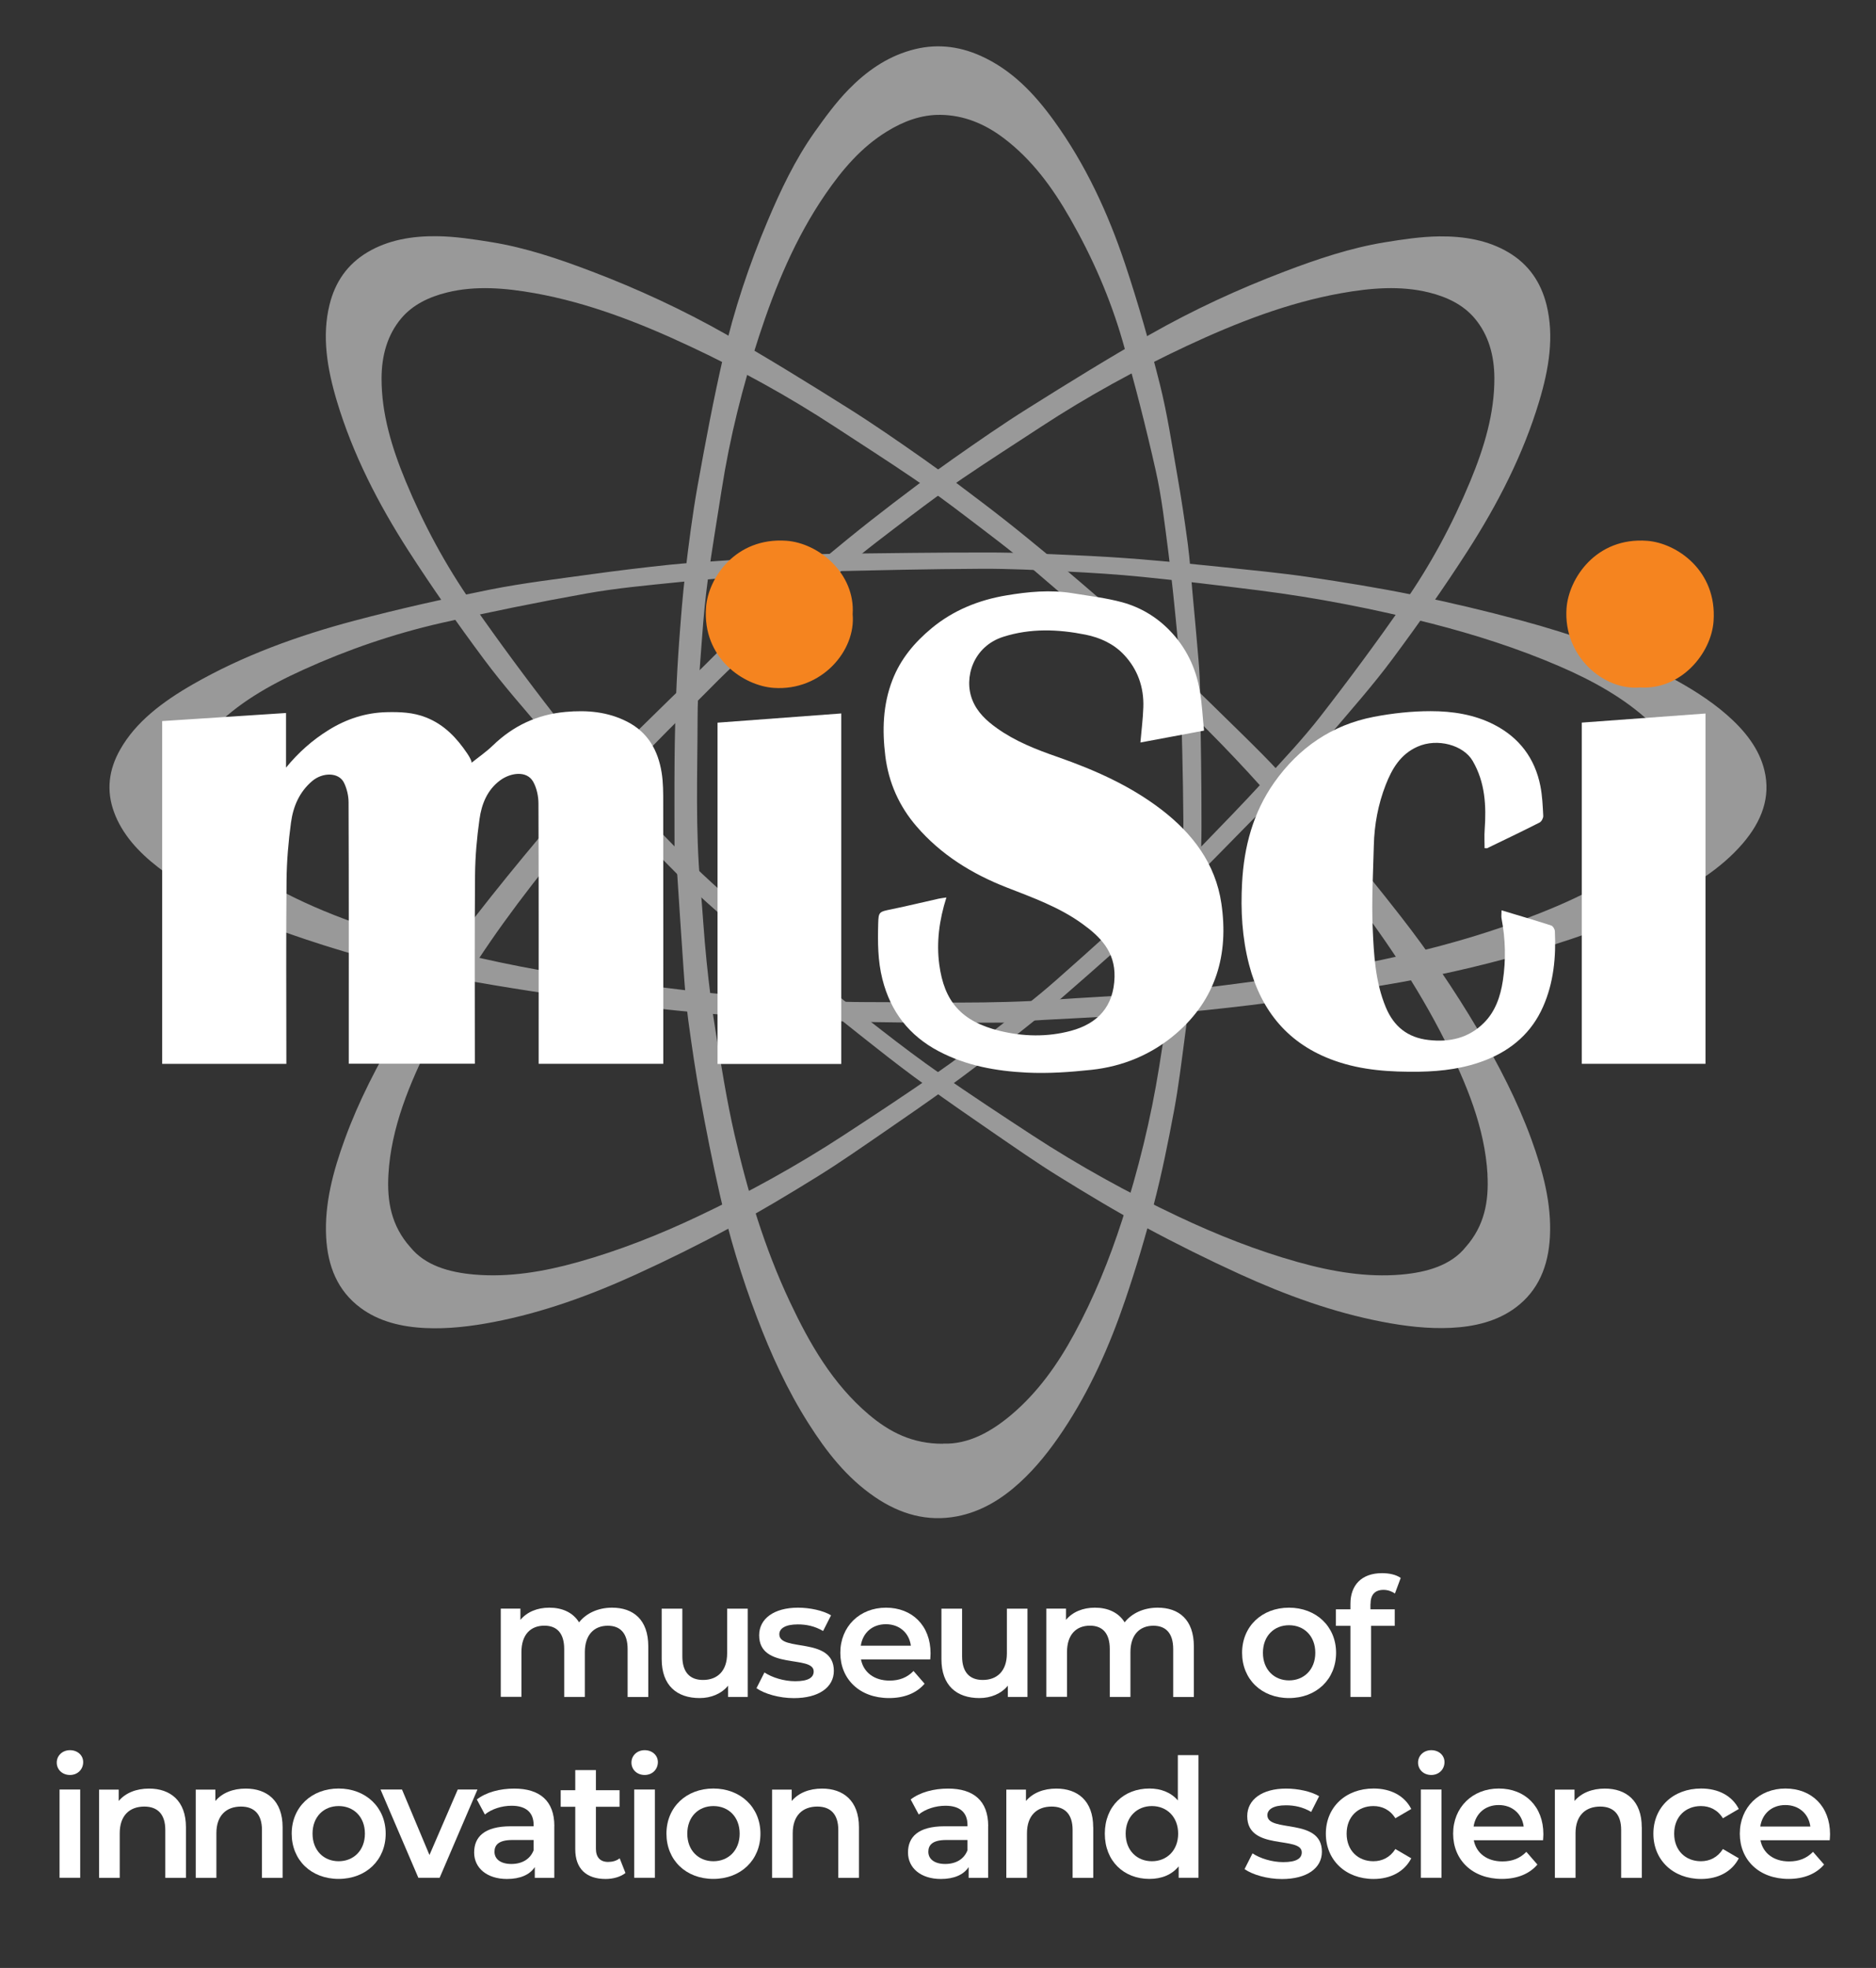 <?xml version="1.0" encoding="UTF-8"?><svg id="miSci_dots" xmlns="http://www.w3.org/2000/svg" viewBox="0 0 295.2 309.6"><rect x="0" y="0" width="295.2" height="309.6" fill="#333333" stroke="none"/><defs><style>.cls-1{fill:#fff;}.cls-2{opacity:.5;}.cls-3{fill:#f5841f;}</style></defs><g><path class="cls-1" d="M102.01,259.01v7.96h-3.25v-7.54c0-2.47-1.14-3.67-3.12-3.67-2.13,0-3.61,1.4-3.61,4.16v7.04h-3.25v-7.54c0-2.47-1.14-3.67-3.12-3.67-2.16,0-3.61,1.4-3.61,4.16v7.04h-3.25v-13.88h3.09v1.77c1.04-1.25,2.65-1.92,4.55-1.92,2.03,0,3.72,.75,4.68,2.31,1.12-1.43,2.99-2.31,5.2-2.31,3.35,0,5.69,1.9,5.69,6.08Z"/><path class="cls-1" d="M117.66,253.08v13.88h-3.09v-1.77c-1.04,1.27-2.68,1.95-4.47,1.95-3.56,0-5.98-1.95-5.98-6.13v-7.93h3.25v7.49c0,2.52,1.2,3.72,3.25,3.72,2.26,0,3.8-1.4,3.8-4.19v-7.02h3.25Z"/><path class="cls-1" d="M119.04,265.58l1.25-2.47c1.22,.81,3.09,1.38,4.84,1.38,2.05,0,2.91-.57,2.91-1.54,0-2.65-8.58-.16-8.58-5.69,0-2.63,2.37-4.34,6.11-4.34,1.85,0,3.95,.44,5.2,1.2l-1.25,2.47c-1.33-.78-2.65-1.04-3.98-1.04-1.98,0-2.91,.65-2.91,1.56,0,2.81,8.58,.31,8.58,5.75,0,2.6-2.39,4.29-6.29,4.29-2.31,0-4.63-.68-5.88-1.56Z"/><path class="cls-1" d="M146.37,261.06h-10.89c.39,2.03,2.08,3.33,4.5,3.33,1.56,0,2.78-.49,3.77-1.51l1.74,2c-1.25,1.48-3.2,2.26-5.59,2.26-4.65,0-7.67-2.99-7.67-7.12s3.04-7.1,7.18-7.1,7.02,2.83,7.02,7.18c0,.26-.03,.65-.05,.96Zm-10.92-2.16h7.88c-.26-2-1.79-3.38-3.93-3.38s-3.64,1.35-3.95,3.38Z"/><path class="cls-1" d="M161.68,253.08v13.88h-3.09v-1.77c-1.04,1.27-2.68,1.95-4.47,1.95-3.56,0-5.98-1.95-5.98-6.13v-7.93h3.25v7.49c0,2.52,1.2,3.72,3.25,3.72,2.26,0,3.8-1.4,3.8-4.19v-7.02h3.25Z"/><path class="cls-1" d="M187.86,259.01v7.96h-3.25v-7.54c0-2.47-1.14-3.67-3.12-3.67-2.13,0-3.61,1.4-3.61,4.16v7.04h-3.25v-7.54c0-2.47-1.14-3.67-3.12-3.67-2.16,0-3.61,1.4-3.61,4.16v7.04h-3.25v-13.88h3.09v1.77c1.04-1.25,2.65-1.92,4.55-1.92,2.03,0,3.72,.75,4.68,2.31,1.12-1.43,2.99-2.31,5.2-2.31,3.35,0,5.69,1.9,5.69,6.08Z"/><path class="cls-1" d="M195.45,260.02c0-4.16,3.12-7.1,7.38-7.1s7.41,2.94,7.41,7.1-3.09,7.12-7.41,7.12-7.38-2.96-7.38-7.12Zm11.52,0c0-2.65-1.77-4.34-4.13-4.34s-4.11,1.69-4.11,4.34,1.77,4.34,4.11,4.34,4.13-1.69,4.13-4.34Z"/><path class="cls-1" d="M215.65,252.35v.83h3.82v2.6h-3.72v11.18h-3.25v-11.18h-2.29v-2.6h2.29v-.88c0-2.91,1.74-4.81,4.97-4.81,1.12,0,2.21,.23,2.94,.75l-.91,2.45c-.49-.34-1.12-.57-1.79-.57-1.35,0-2.05,.75-2.05,2.24Z"/><path class="cls-1" d="M8.93,277.29c0-1.09,.88-1.95,2.08-1.95s2.08,.81,2.08,1.87c0,1.14-.86,2.03-2.08,2.03s-2.08-.86-2.08-1.95Zm.44,4.24h3.25v13.88h-3.25v-13.88Z"/><path class="cls-1" d="M29.26,287.46v7.96h-3.25v-7.54c0-2.47-1.22-3.67-3.3-3.67-2.31,0-3.87,1.4-3.87,4.19v7.02h-3.25v-13.88h3.09v1.79c1.07-1.27,2.76-1.95,4.78-1.95,3.33,0,5.8,1.9,5.8,6.08Z"/><path class="cls-1" d="M44.47,287.46v7.96h-3.25v-7.54c0-2.47-1.22-3.67-3.3-3.67-2.31,0-3.87,1.4-3.87,4.19v7.02h-3.25v-13.88h3.09v1.79c1.07-1.27,2.76-1.95,4.78-1.95,3.33,0,5.8,1.9,5.8,6.08Z"/><path class="cls-1" d="M45.9,288.47c0-4.16,3.12-7.1,7.38-7.1s7.41,2.94,7.41,7.1-3.09,7.12-7.41,7.12-7.38-2.96-7.38-7.12Zm11.52,0c0-2.65-1.77-4.34-4.13-4.34s-4.11,1.69-4.11,4.34,1.77,4.34,4.11,4.34,4.13-1.69,4.13-4.34Z"/><path class="cls-1" d="M75.13,281.53l-5.95,13.88h-3.35l-5.95-13.88h3.38l4.32,10.3,4.45-10.3h3.12Z"/><path class="cls-1" d="M87.22,287.28v8.14h-3.07v-1.69c-.78,1.2-2.29,1.87-4.37,1.87-3.17,0-5.17-1.74-5.17-4.16s1.56-4.13,5.77-4.13h3.59v-.21c0-1.9-1.14-3.02-3.46-3.02-1.56,0-3.17,.52-4.21,1.38l-1.27-2.37c1.48-1.14,3.64-1.71,5.88-1.71,4,0,6.32,1.9,6.32,5.9Zm-3.25,3.8v-1.61h-3.35c-2.21,0-2.81,.83-2.81,1.85,0,1.17,.99,1.92,2.65,1.92s2.96-.73,3.51-2.16Z"/><path class="cls-1" d="M98.42,294.66c-.78,.62-1.95,.94-3.12,.94-3.04,0-4.78-1.61-4.78-4.68v-6.68h-2.29v-2.6h2.29v-3.17h3.25v3.17h3.72v2.6h-3.72v6.6c0,1.35,.68,2.08,1.92,2.08,.68,0,1.33-.18,1.82-.57l.91,2.31Z"/><path class="cls-1" d="M99.36,277.29c0-1.09,.88-1.95,2.08-1.95s2.08,.81,2.08,1.87c0,1.14-.86,2.03-2.08,2.03s-2.08-.86-2.08-1.95Zm.44,4.24h3.25v13.88h-3.25v-13.88Z"/><path class="cls-1" d="M104.87,288.47c0-4.16,3.12-7.1,7.38-7.1s7.41,2.94,7.41,7.1-3.09,7.12-7.41,7.12-7.38-2.96-7.38-7.12Zm11.52,0c0-2.65-1.77-4.34-4.13-4.34s-4.11,1.69-4.11,4.34,1.77,4.34,4.11,4.34,4.13-1.69,4.13-4.34Z"/><path class="cls-1" d="M135.16,287.46v7.96h-3.25v-7.54c0-2.47-1.22-3.67-3.3-3.67-2.31,0-3.87,1.4-3.87,4.19v7.02h-3.25v-13.88h3.09v1.79c1.07-1.27,2.76-1.95,4.78-1.95,3.33,0,5.8,1.9,5.8,6.08Z"/><path class="cls-1" d="M155.49,287.28v8.14h-3.07v-1.69c-.78,1.2-2.29,1.87-4.37,1.87-3.17,0-5.17-1.74-5.17-4.16s1.56-4.13,5.77-4.13h3.59v-.21c0-1.9-1.14-3.02-3.46-3.02-1.56,0-3.17,.52-4.21,1.38l-1.27-2.37c1.48-1.14,3.64-1.71,5.88-1.71,4,0,6.32,1.9,6.32,5.9Zm-3.25,3.8v-1.61h-3.35c-2.21,0-2.81,.83-2.81,1.85,0,1.17,.99,1.92,2.65,1.92s2.96-.73,3.51-2.16Z"/><path class="cls-1" d="M172.03,287.46v7.96h-3.25v-7.54c0-2.47-1.22-3.67-3.3-3.67-2.31,0-3.88,1.4-3.88,4.19v7.02h-3.25v-13.88h3.09v1.79c1.07-1.27,2.76-1.95,4.78-1.95,3.33,0,5.8,1.9,5.8,6.08Z"/><path class="cls-1" d="M188.59,276.12v19.29h-3.12v-1.79c-1.09,1.33-2.7,1.97-4.6,1.97-4.03,0-7.02-2.81-7.02-7.12s2.99-7.1,7.02-7.1c1.79,0,3.38,.6,4.47,1.87v-7.12h3.25Zm-3.2,12.35c0-2.65-1.79-4.34-4.13-4.34s-4.13,1.69-4.13,4.34,1.79,4.34,4.13,4.34,4.13-1.69,4.13-4.34Z"/><path class="cls-1" d="M195.84,294.04l1.25-2.47c1.22,.81,3.09,1.38,4.84,1.38,2.05,0,2.91-.57,2.91-1.54,0-2.65-8.58-.16-8.58-5.69,0-2.63,2.37-4.34,6.11-4.34,1.85,0,3.95,.44,5.2,1.2l-1.25,2.47c-1.33-.78-2.65-1.04-3.98-1.04-1.98,0-2.91,.65-2.91,1.56,0,2.81,8.58,.31,8.58,5.75,0,2.6-2.39,4.29-6.29,4.29-2.31,0-4.63-.68-5.88-1.56Z"/><path class="cls-1" d="M208.63,288.47c0-4.16,3.12-7.1,7.51-7.1,2.7,0,4.86,1.12,5.93,3.22l-2.5,1.46c-.83-1.33-2.08-1.92-3.46-1.92-2.39,0-4.21,1.66-4.21,4.34s1.82,4.34,4.21,4.34c1.38,0,2.63-.6,3.46-1.92l2.5,1.46c-1.07,2.08-3.22,3.25-5.93,3.25-4.39,0-7.51-2.96-7.51-7.12Z"/><path class="cls-1" d="M223.14,277.29c0-1.09,.88-1.95,2.08-1.95s2.08,.81,2.08,1.87c0,1.14-.86,2.03-2.08,2.03s-2.08-.86-2.08-1.95Zm.44,4.24h3.25v13.88h-3.25v-13.88Z"/><path class="cls-1" d="M242.8,289.51h-10.89c.39,2.03,2.08,3.33,4.5,3.33,1.56,0,2.78-.49,3.77-1.51l1.74,2c-1.25,1.48-3.2,2.26-5.59,2.26-4.65,0-7.67-2.99-7.67-7.12s3.04-7.1,7.18-7.1,7.02,2.83,7.02,7.18c0,.26-.03,.65-.05,.96Zm-10.92-2.16h7.88c-.26-2-1.79-3.38-3.93-3.38s-3.64,1.35-3.95,3.38Z"/><path class="cls-1" d="M258.35,287.46v7.96h-3.25v-7.54c0-2.47-1.22-3.67-3.3-3.67-2.31,0-3.88,1.4-3.88,4.19v7.02h-3.25v-13.88h3.09v1.79c1.07-1.27,2.76-1.95,4.78-1.95,3.33,0,5.8,1.9,5.8,6.08Z"/><path class="cls-1" d="M260.17,288.47c0-4.16,3.12-7.1,7.51-7.1,2.7,0,4.86,1.12,5.93,3.22l-2.5,1.46c-.83-1.33-2.08-1.92-3.46-1.92-2.39,0-4.21,1.66-4.21,4.34s1.82,4.34,4.21,4.34c1.38,0,2.63-.6,3.46-1.92l2.5,1.46c-1.07,2.08-3.22,3.25-5.93,3.25-4.39,0-7.51-2.96-7.51-7.12Z"/><path class="cls-1" d="M287.91,289.51h-10.89c.39,2.03,2.08,3.33,4.5,3.33,1.56,0,2.78-.49,3.77-1.51l1.74,2c-1.25,1.48-3.2,2.26-5.59,2.26-4.65,0-7.67-2.99-7.67-7.12s3.04-7.1,7.18-7.1,7.02,2.83,7.02,7.18c0,.26-.03,.65-.05,.96Zm-10.92-2.16h7.88c-.26-2-1.79-3.38-3.93-3.38s-3.64,1.35-3.95,3.38Z"/></g><g class="cls-2"><g><path class="cls-1" d="M106.14,133.62c0-4.7-.03-9.41,.01-14.11,.03-3.34,.11-6.69,.24-10.03,.11-2.85,.27-5.7,.48-8.55,.27-3.62,.54-7.24,.97-10.85,.54-4.52,1.11-9.05,1.91-13.53,1.24-6.89,2.53-13.78,4.1-20.6,1.67-7.24,4.03-14.29,6.92-21.14,2.06-4.88,4.33-9.67,7.4-14.01,1.66-2.34,3.37-4.68,5.36-6.72,2.73-2.79,5.88-5.05,9.75-6.16,3.8-1.1,7.45-.73,11,.85,4.9,2.19,8.46,5.93,11.55,10.2,4.99,6.89,8.52,14.53,11.2,22.54,2.08,6.21,3.87,12.54,5.47,18.89,1.18,4.7,1.9,9.52,2.74,14.3,.63,3.59,1.18,7.2,1.66,10.82,.34,2.58,.51,5.18,.75,7.77,.32,3.54,.66,7.07,.95,10.61,.14,1.66,.22,3.33,.24,4.99,.1,7.06,.24,14.13,.22,21.19,0,3.97-.25,7.94-.47,11.9-.17,3.12-.4,6.23-.72,9.34-.41,3.91-.9,7.81-1.42,11.71-.52,3.93-.99,7.87-1.72,11.77-.92,4.92-1.91,9.83-3.17,14.67-1.31,5.06-2.81,10.08-4.5,15.04-2.45,7.21-5.52,14.14-9.76,20.51-2,3-4.21,5.83-6.88,8.26-2.82,2.57-6.03,4.54-9.82,5.27-4.72,.9-9-.36-12.93-3.04-4.43-3.02-7.63-7.13-10.45-11.58-3.34-5.25-5.9-10.88-8.11-16.68-2.42-6.36-4.39-12.87-5.88-19.5-1.12-4.96-2.11-9.95-3.02-14.95-.75-4.09-1.35-8.2-1.91-12.32-.36-2.66-.55-5.34-.74-8.01-.35-4.85-.64-9.71-.97-14.57-.1-1.42-.23-2.84-.34-4.26-.04,0-.09,0-.13-.01Zm42.26,93.49c3.98,.14,7.56-1.85,10.76-4.55,4.17-3.53,7.3-7.96,9.89-12.74,3.09-5.69,5.52-11.67,7.51-17.83,2.55-7.9,4.53-15.94,5.84-24.14,.86-5.39,1.68-10.78,2.37-16.19,.46-3.6,.74-7.23,.97-10.85,.25-3.88,.49-7.78,.47-11.67-.05-7.29-.26-14.58-.46-21.87-.07-2.41-.24-4.82-.48-7.23-.43-4.47-.87-8.94-1.45-13.39-.55-4.24-1.03-8.51-1.97-12.67-1.54-6.82-3.27-13.6-5.2-20.31-1.94-6.74-4.75-13.17-8.24-19.27-2.77-4.85-6.02-9.33-10.54-12.72-2.92-2.2-6.22-3.57-9.88-3.61-3.02-.04-5.83,1.01-8.42,2.61-4.06,2.49-7.05,6.03-9.7,9.89-4.72,6.88-7.88,14.52-10.45,22.38-2.58,7.88-4.59,15.93-5.87,24.14-.71,4.57-1.49,9.14-2.12,13.72-.43,3.16-.73,6.35-.96,9.53-.31,4.19-.69,8.39-.7,12.58-.02,8.77-.36,17.55,.43,26.31,.36,4.01,.57,8.04,.99,12.05,.38,3.71,.83,7.42,1.44,11.11,.88,5.37,1.73,10.76,2.94,16.06,2.07,9.04,4.75,17.92,8.71,26.33,3.11,6.6,6.72,12.91,12.41,17.74,3.27,2.77,6.88,4.64,11.71,4.61Z"/><path class="cls-1" d="M159.48,160.88c-5.3,0-10.59,.03-15.89,0-3.77-.03-7.53-.1-11.3-.22-3.21-.1-6.42-.24-9.62-.43-4.08-.24-8.16-.48-12.22-.87-5.09-.48-10.19-.99-15.23-1.71-7.76-1.11-15.52-2.25-23.19-3.66-8.15-1.49-16.09-3.59-23.81-6.17-5.5-1.84-10.89-3.86-15.77-6.6-2.63-1.48-5.27-3-7.57-4.78-3.14-2.43-5.69-5.25-6.94-8.69-1.24-3.39-.83-6.65,.96-9.81,2.46-4.37,6.68-7.55,11.48-10.3,7.75-4.45,16.36-7.6,25.38-9.99,7-1.86,14.12-3.45,21.28-4.88,5.29-1.06,10.72-1.69,16.1-2.44,4.04-.56,8.11-1.05,12.18-1.48,2.9-.3,5.83-.46,8.75-.67,3.98-.29,7.96-.59,11.95-.84,1.87-.12,3.75-.2,5.62-.22,7.95-.09,15.91-.21,23.86-.2,4.47,0,8.94,.22,13.41,.42,3.51,.15,7.02,.36,10.51,.64,4.4,.36,8.8,.8,13.19,1.26,4.42,.47,8.86,.89,13.25,1.53,5.54,.82,11.07,1.71,16.52,2.82,5.7,1.17,11.36,2.51,16.93,4.01,8.12,2.18,15.93,4.93,23.1,8.71,3.38,1.78,6.57,3.75,9.3,6.13,2.89,2.52,5.12,5.38,5.93,8.75,1.02,4.21-.41,8.02-3.43,11.53-3.4,3.95-8.03,6.8-13.04,9.32-5.91,2.97-12.25,5.26-18.78,7.23-7.16,2.16-14.49,3.91-21.96,5.25-5.58,.99-11.2,1.88-16.83,2.7-4.6,.67-9.24,1.21-13.88,1.7-2.99,.32-6.01,.49-9.02,.66-5.47,.31-10.94,.57-16.41,.87-1.6,.09-3.2,.2-4.8,.3,0,.04,0,.08-.01,.12Zm105.28-37.69c.16-3.55-2.08-6.75-5.12-9.59-3.97-3.72-8.96-6.51-14.34-8.82-6.41-2.76-13.14-4.92-20.08-6.7-8.9-2.27-17.95-4.04-27.19-5.21-6.07-.76-12.14-1.5-18.23-2.11-4.05-.41-8.14-.66-12.22-.86-4.37-.22-8.76-.44-13.14-.42-8.21,.04-16.42,.23-24.62,.41-2.72,.06-5.43,.22-8.14,.42-5.03,.39-10.07,.78-15.08,1.29-4.77,.49-9.58,.92-14.27,1.76-7.67,1.37-15.31,2.92-22.87,4.64-7.59,1.73-14.83,4.23-21.7,7.35-5.46,2.47-10.5,5.37-14.33,9.4-2.47,2.61-4.02,5.55-4.07,8.81-.05,2.7,1.14,5.2,2.93,7.51,2.8,3.62,6.79,6.29,11.13,8.65,7.75,4.21,16.35,7.02,25.21,9.32,8.87,2.3,17.93,4.09,27.18,5.24,5.15,.64,10.29,1.33,15.45,1.89,3.56,.39,7.15,.65,10.73,.86,4.72,.28,9.44,.62,14.16,.62,9.87,.01,19.76,.32,29.62-.38,4.52-.32,9.05-.51,13.57-.88,4.18-.34,8.36-.74,12.51-1.28,6.05-.79,12.11-1.54,18.08-2.63,10.18-1.85,20.18-4.23,29.65-7.77,7.44-2.78,14.54-5.99,19.98-11.07,3.12-2.92,5.23-6.14,5.19-10.45Z"/></g><g><path class="cls-1" d="M113.91,101.43c3.77-3.28,7.53-6.58,11.33-9.84,2.7-2.31,5.44-4.59,8.2-6.83,2.35-1.91,4.74-3.79,7.15-5.63,3.07-2.33,6.14-4.68,9.3-6.89,3.96-2.78,7.93-5.54,12.02-8.1,6.28-3.94,12.59-7.85,19.02-11.5,6.82-3.88,13.91-7.15,21.17-9.91,5.17-1.97,10.39-3.72,15.74-4.6,2.88-.47,5.8-.91,8.65-.94,3.9-.04,7.63,.59,10.87,2.51,3.19,1.89,5.11,4.7,6,8.28,1.22,4.95,.38,10.05-1.17,15.19-2.49,8.29-6.48,16.09-11.28,23.55-3.72,5.79-7.71,11.45-11.84,17.01-3.05,4.1-6.48,7.97-9.81,11.89-2.5,2.95-5.06,5.85-7.67,8.7-1.86,2.04-3.84,3.97-5.78,5.95-2.64,2.69-5.28,5.39-7.94,8.06-1.25,1.25-2.54,2.48-3.86,3.65-5.61,5-11.19,10.02-16.87,14.94-3.19,2.76-6.52,5.36-9.84,7.98-2.6,2.05-5.24,4.07-7.93,6.01-3.38,2.44-6.82,4.82-10.26,7.18-3.47,2.38-6.92,4.8-10.49,7.01-4.5,2.79-9.05,5.52-13.7,8.03-4.86,2.62-9.8,5.07-14.8,7.35-7.27,3.32-14.71,6.01-22.39,7.49-3.62,.7-7.24,1.13-10.81,.96-3.78-.18-7.31-1.04-10.19-3.18-3.6-2.67-5.17-6.54-5.41-11.16-.27-5.2,1.09-10.31,2.94-15.38,2.18-5.99,5.15-11.71,8.46-17.3,3.63-6.13,7.66-12.04,12.08-17.72,3.3-4.24,6.7-8.41,10.16-12.54,2.83-3.37,5.76-6.67,8.73-9.93,1.91-2.1,3.95-4.11,5.98-6.11,3.68-3.63,7.4-7.23,11.1-10.84,1.08-1.06,2.14-2.14,3.22-3.21-.02-.03-.05-.07-.07-.1Zm-49.36,94.75c2.3,2.88,6.08,4,10.18,4.34,5.37,.45,10.82-.45,16.23-1.97,6.45-1.81,12.72-4.28,18.87-7.19,7.89-3.73,15.55-7.95,22.92-12.76,4.84-3.16,9.67-6.35,14.43-9.64,3.17-2.19,6.25-4.53,9.29-6.89,3.27-2.54,6.54-5.08,9.65-7.81,5.82-5.12,11.54-10.35,17.27-15.58,1.89-1.73,3.72-3.53,5.51-5.37,3.32-3.42,6.64-6.84,9.87-10.35,3.07-3.34,6.2-6.66,8.97-10.21,4.54-5.83,8.92-11.77,13.14-17.81,4.23-6.06,7.68-12.5,10.46-19.2,2.21-5.32,3.83-10.71,3.81-16.24-.01-3.58-.92-6.83-3.1-9.42-1.81-2.14-4.36-3.37-7.21-4.07-4.46-1.1-9.12-.72-13.82,.12-8.39,1.5-16.44,4.63-24.31,8.31-7.89,3.7-15.57,7.9-22.94,12.73-4.1,2.69-8.24,5.33-12.3,8.09-2.8,1.9-5.53,3.92-8.23,5.97-3.55,2.71-7.15,5.37-10.52,8.29-7.05,6.11-14.3,11.99-20.85,18.65-3,3.05-6.1,6.01-9.07,9.09-2.75,2.86-5.45,5.76-8.04,8.75-3.77,4.36-7.58,8.71-11.1,13.26-6,7.75-11.5,15.82-15.84,24.46-3.41,6.78-6.28,13.7-6.7,21.05-.24,4.22,.45,8.05,3.42,11.4Z"/><path class="cls-1" d="M181.22,101.53c1.07,1.07,2.13,2.15,3.22,3.21,3.7,3.62,7.42,7.21,11.1,10.84,2.03,2,4.07,4.01,5.98,6.11,2.97,3.26,5.9,6.56,8.73,9.93,3.46,4.13,6.86,8.3,10.16,12.54,4.42,5.67,8.45,11.59,12.08,17.72,3.31,5.59,6.27,11.31,8.46,17.3,1.85,5.08,3.21,10.18,2.94,15.38-.24,4.62-1.82,8.49-5.41,11.16-2.88,2.14-6.42,3-10.19,3.18-3.57,.17-7.19-.26-10.81-.96-7.69-1.48-15.12-4.17-22.39-7.49-4.99-2.28-9.94-4.73-14.8-7.35-4.65-2.5-9.19-5.24-13.7-8.03-3.57-2.21-7.02-4.63-10.49-7.01-3.44-2.36-6.87-4.74-10.26-7.18-2.69-1.94-5.33-3.95-7.93-6.01-3.31-2.61-6.65-5.22-9.84-7.98-5.68-4.92-11.26-9.94-16.87-14.94-1.32-1.18-2.61-2.4-3.86-3.65-2.67-2.67-5.3-5.37-7.94-8.06-1.94-1.97-3.92-3.91-5.78-5.95-2.61-2.86-5.17-5.76-7.67-8.7-3.33-3.92-6.76-7.78-9.81-11.89-4.13-5.55-8.11-11.22-11.84-17.01-4.8-7.46-8.79-15.26-11.28-23.55-1.54-5.13-2.39-10.24-1.17-15.19,.88-3.58,2.81-6.39,6-8.28,3.24-1.92,6.97-2.55,10.87-2.51,2.85,.03,5.77,.47,8.65,.94,5.35,.87,10.57,2.63,15.74,4.6,7.26,2.76,14.34,6.04,21.17,9.91,6.43,3.65,12.74,7.56,19.02,11.5,4.08,2.56,8.06,5.32,12.02,8.1,3.15,2.21,6.22,4.56,9.3,6.89,2.41,1.83,4.8,3.71,7.15,5.63,2.76,2.24,5.5,4.52,8.2,6.83,3.8,3.25,7.55,6.55,11.33,9.84-.02,.03-.05,.07-.07,.1Zm52.85,83.25c-.42-7.35-3.29-14.27-6.7-21.05-4.34-8.64-9.84-16.7-15.84-24.46-3.52-4.55-7.32-8.9-11.1-13.26-2.59-2.99-5.29-5.9-8.04-8.75-2.97-3.08-6.07-6.04-9.07-9.09-6.55-6.66-13.8-12.55-20.85-18.65-3.37-2.92-6.97-5.58-10.52-8.29-2.7-2.06-5.43-4.07-8.23-5.97-4.06-2.76-8.19-5.4-12.3-8.09-7.37-4.83-15.05-9.04-22.94-12.73-7.88-3.69-15.93-6.81-24.31-8.31-4.7-.84-9.36-1.22-13.82-.12-2.85,.7-5.4,1.93-7.21,4.07-2.18,2.59-3.09,5.85-3.1,9.42-.02,5.53,1.6,10.92,3.81,16.24,2.78,6.7,6.23,13.14,10.46,19.2,4.21,6.03,8.6,11.98,13.14,17.81,2.77,3.56,5.9,6.88,8.97,10.21,3.22,3.51,6.54,6.93,9.87,10.35,1.79,1.84,3.61,3.64,5.51,5.37,5.73,5.22,11.45,10.46,17.27,15.58,3.11,2.73,6.38,5.27,9.65,7.81,3.05,2.37,6.13,4.7,9.29,6.89,4.76,3.29,9.59,6.48,14.43,9.64,7.37,4.81,15.03,9.03,22.92,12.76,6.16,2.91,12.43,5.39,18.87,7.19,5.41,1.52,10.86,2.43,16.23,1.97,4.1-.35,7.88-1.47,10.18-4.34,2.96-3.35,3.65-7.18,3.42-11.4Z"/></g></g><g><path class="cls-1" d="M25.52,113.44c6.52-.43,12.94-.84,19.49-1.27v8.59c1.96-2.39,4.17-4.35,6.73-5.93,2.78-1.72,5.79-2.71,9.08-2.79,2.11-.05,4.18,.02,6.2,.82,2.89,1.13,4.86,3.24,6.53,5.72,.39,.58,.71,1.21,.65,1.42,1.12-.9,2.32-1.72,3.35-2.72,3.21-3.1,6.96-4.87,11.44-5.28,3.4-.31,6.63-.03,9.69,1.53,3.28,1.67,4.87,4.53,5.43,8,.26,1.59,.25,3.23,.25,4.85,.02,13.19,.01,26.37,.01,39.56,0,.45,0,.9,0,1.42h-19.61v-1.38c0-13.19,.02-26.37-.03-39.56,0-1.15-.27-2.43-.82-3.42-1.03-1.85-3.61-1.41-5.19-.25-2.06,1.51-2.94,3.76-3.27,6.13-.41,2.89-.67,5.83-.7,8.75-.08,9.46-.03,18.92-.03,28.38v1.33h-19.84c0-.45,0-.89,0-1.33,0-13.26,.02-26.52-.03-39.78,0-1.04-.27-2.18-.73-3.11-.82-1.64-3.34-1.64-4.99-.25-2.04,1.73-3,4.03-3.34,6.53-.41,3.01-.67,6.06-.7,9.09-.09,9.19-.03,18.39-.03,27.59v1.29H25.52v-53.93Z"/><path class="cls-1" d="M148.93,141.17c-1.15,3.59-1.59,7.11-1.13,10.56,.77,5.82,3.47,8.96,9.49,10.44,3.72,.91,7.5,1,11.23,0,4.21-1.14,6.74-3.81,6.86-8.47,.1-3.98-2.23-6.33-5.13-8.41-3.61-2.6-7.76-4.08-11.85-5.68-5.46-2.13-10.34-5.15-14.18-9.61-2.73-3.16-4.39-6.88-4.91-11.06-.5-4.07-.39-8.06,1.12-11.96,1.29-3.33,3.49-5.93,6.18-8.16,3.41-2.82,7.42-4.43,11.73-5.15,3.45-.58,6.95-.92,10.46-.34,2.6,.43,5.25,.73,7.79,1.42,2.83,.78,5.36,2.27,7.43,4.4,2.6,2.66,4.16,5.9,4.78,9.55,.35,2.02,.44,4.09,.66,6.24-3.5,.65-6.77,1.26-10.01,1.87,.16-1.87,.4-3.7,.46-5.54,.11-3.16-.9-6-3.06-8.28-1.61-1.71-3.75-2.69-6.06-3.15-4.32-.86-8.63-1.02-12.91,.34-4.73,1.5-6.28,6.44-4.87,9.95,.76,1.91,2.21,3.25,3.85,4.42,2.91,2.08,6.2,3.37,9.55,4.53,5.83,2.04,11.44,4.52,16.35,8.29,4.9,3.76,8.51,8.5,9.43,14.76,1.18,8-.83,15.06-7.13,20.48-3.82,3.28-8.36,5.17-13.36,5.7-3.37,.36-6.79,.6-10.17,.43-4.77-.24-9.47-1.07-13.8-3.35-4.68-2.46-7.59-6.24-8.88-11.35-.73-2.89-.74-5.81-.66-8.75,.05-1.85,.15-1.85,2.12-2.25,2.48-.51,4.93-1.11,7.4-1.66,.35-.08,.72-.11,1.24-.19Z"/><path class="cls-1" d="M236.27,143.21c2.72,.82,5.28,1.57,7.82,2.39,.27,.09,.57,.58,.58,.9,.19,4.08-.19,8.11-1.86,11.88-1.77,4.02-4.87,6.74-8.94,8.36-3.38,1.34-6.9,1.8-10.53,1.86-4.54,.06-9-.2-13.32-1.73-7.26-2.57-11.56-7.77-13.47-15.11-1.1-4.23-1.34-8.55-1.1-12.87,.3-5.67,1.73-11.06,5.04-15.76,3.86-5.48,9.08-9.09,15.7-10.36,2.93-.56,5.95-.89,8.93-.89,3.43,0,6.87,.52,9.98,2.12,3.96,2.03,6.43,5.29,7.29,9.66,.3,1.53,.37,3.12,.45,4.69,.02,.34-.27,.89-.56,1.04-2.73,1.39-5.49,2.71-8.25,4.04-.09,.04-.22,0-.42,0,0-.96-.06-1.92,.01-2.87,.27-3.78,.09-7.47-1.89-10.86-1.46-2.5-5.57-3.62-8.68-2.23-2.72,1.21-4.03,3.52-5.01,6.03-1.18,3.03-1.78,6.23-1.86,9.5-.11,4.32-.36,8.64-.18,12.95,.18,4.23,.4,8.52,2.07,12.53,1.24,2.97,3.39,4.75,6.7,5.13,3.34,.39,6.34-.3,8.73-2.69,1.8-1.79,2.6-4.14,2.98-6.62,.5-3.27,.42-6.54-.2-9.79-.07-.36,0-.75,0-1.29Z"/><path class="cls-1" d="M112.91,113.69c6.54-.49,12.98-.97,19.47-1.45v55.14h-19.47v-53.68Z"/><path class="cls-1" d="M248.9,113.68c6.54-.48,12.98-.95,19.47-1.43v55.11h-19.47v-53.69Z"/><path class="cls-3" d="M134.17,96.64c.53,5.73-4.9,12.09-12.4,11.58-4.75-.32-11.27-4.68-10.67-12.67,.34-4.64,4.67-11.03,12.62-10.48,5.15,.36,10.88,5.2,10.45,11.56Z"/><path class="cls-3" d="M258.07,108.15c-5.7,.52-12.08-4.89-11.57-12.41,.32-4.73,4.66-11.26,12.68-10.66,4.62,.34,11.02,4.66,10.46,12.63-.36,5.14-5.19,10.87-11.58,10.44Z"/></g></svg>